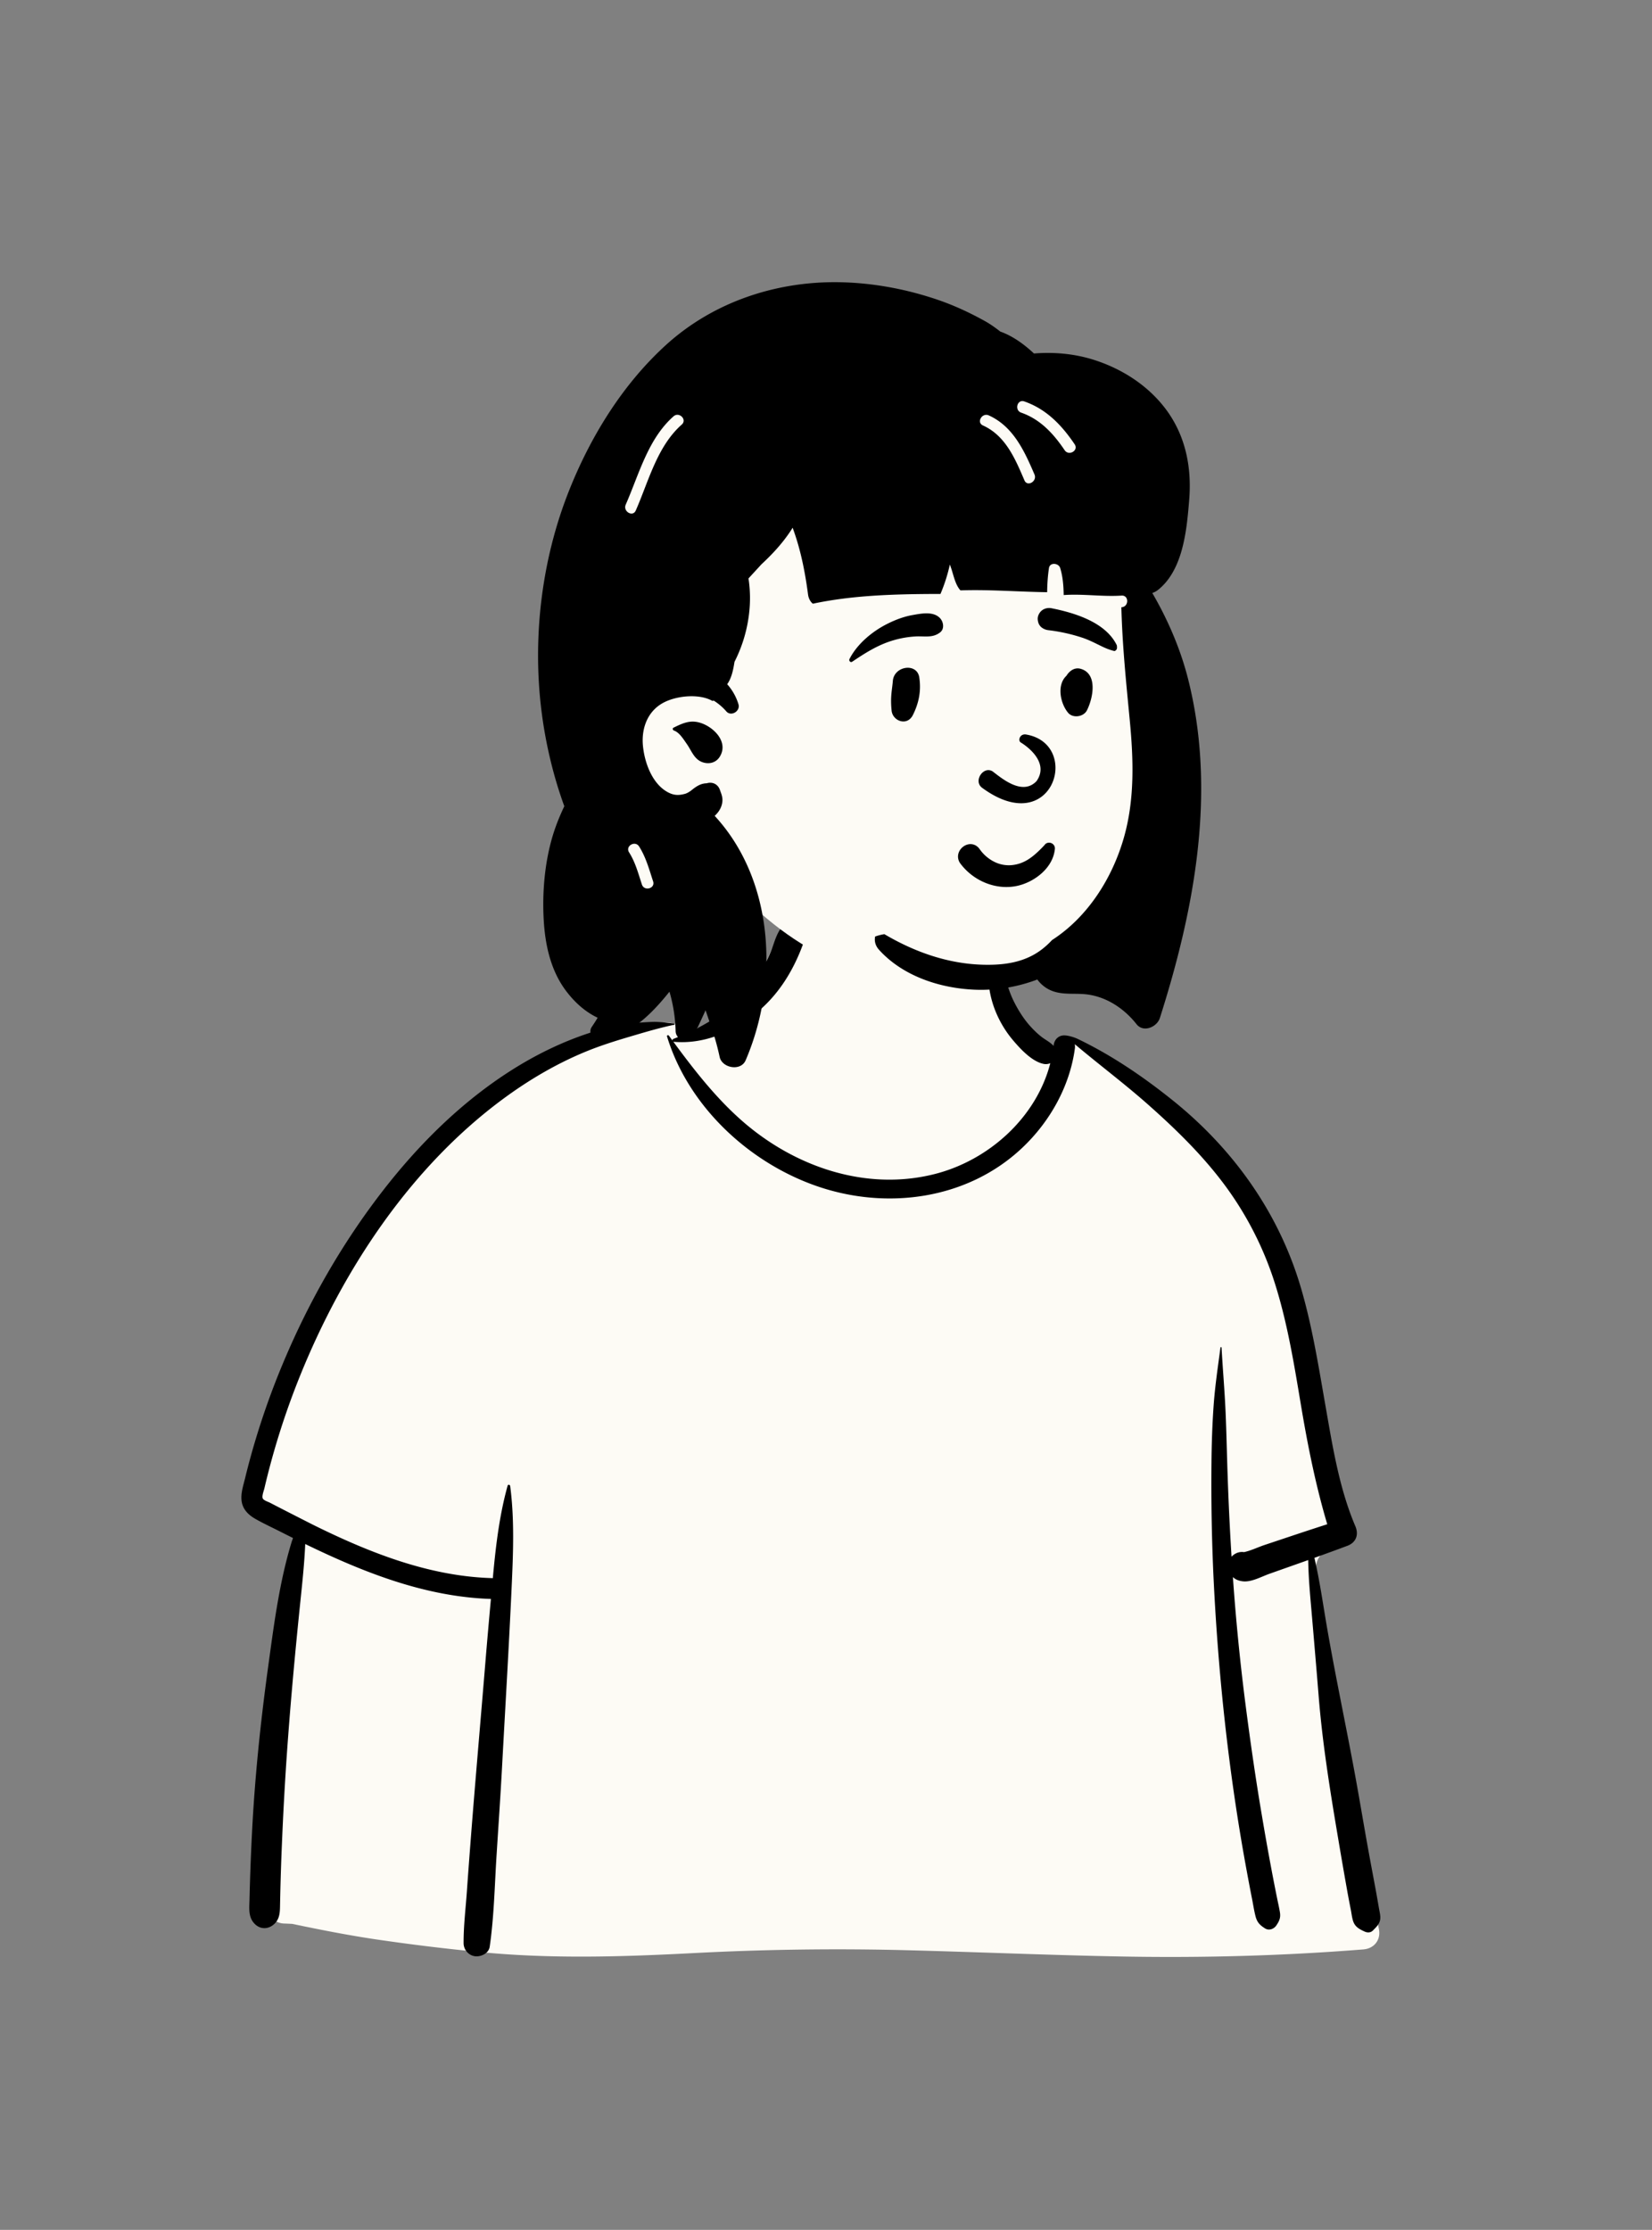 <svg width="309" height="417" fill="none" xmlns="http://www.w3.org/2000/svg"><rect width="100%" height="100%" fill="#808080" stroke="none"/><path fill-rule="evenodd" clip-rule="evenodd" d="M250.595 324.25a640.34 640.34 0 0 1-3.016-18.623 509.89 509.89 0 0 1-1.236-8.873c-.266-2.075-.672-4.447.739-5.984 1.987-2.163 3.792-4.015 4.035-7.113.228-2.915-.757-6.093-1.373-8.923-1.293-5.935-2.902-11.794-4.68-17.6-1.807-5.899-3.787-11.741-5.797-17.572-1.878-5.453-3.684-10.954-6.131-16.186-4.644-9.927-12.499-17.278-22.208-22.187-2.414-1.222-7.339-5.579-9.861-6.555-2.32-.897-2.311 1.722-4.594.736-1.824-.789-3.523-1.842-4.544-3.602-1.11-1.914-3.891-4.59-4.315-6.816-.897-4.72.075-8.737-3.295-12.289-2.989-3.155-7.009-5.317-11.167-6.476-9.151-2.553-21.352-.769-26.872 7.733-2.637 4.061-3.558 8.968-7.116 12.283-3.107 2.893-2.411 4.87-6.435 6.361-.228.085-6.404-1.24-6.632-1.155-4.402-.942-8.608 1.695-12.647 3.225-6.02 2.281-11.752 5.25-17.136 8.778-10.86 7.114-20.159 16.353-27.826 26.807-7.73 10.541-13.728 22.355-18 34.703a132.731 132.731 0 0 0-2.79 9.1c-.46 1.716-.952 3.495-.39 5.251.457 1.437 1.476 2.508 2.672 3.37 1.623 1.168 4.876 1.928 4.813 4.278-.049 1.788-.655 3.668-.951 5.435-.352 2.103-.642 4.219-.931 6.331-1.316 9.615-2.34 19.286-2.794 28.983-.447 9.548-.816 19.292-.155 28.837.044.63.232 1.207.535 1.696-.284.109-.304.635.047.71l.74.157a3.25 3.25 0 0 0 1.884.647c.498.015.995.039 1.494.064 5.249 1.097 10.498 2.134 15.817 2.919a394.72 394.72 0 0 0 19.454 2.365c13.364 1.298 26.625.868 40.008.168a511.954 511.954 0 0 1 40.091-.516c13.387.349 26.771.932 40.161 1.17 14.961.265 29.897-.143 44.814-1.332 2.046-.163 3.311-1.79 2.907-3.821-2.416-12.172-5.155-24.261-7.319-36.484Z" fill="#FDFBF5"/><path fill-rule="evenodd" clip-rule="evenodd" d="M121.923 191.108c1.383-.06 2.794.164 4.174.3.12.012.166.197.03.226-2.469.516-4.913 1.221-7.339 1.938l-1.039.307c-2.734.81-5.391 1.645-8.039 2.724-5.277 2.152-10.29 5.055-14.904 8.39-17.765 12.846-30.623 32.293-38.737 52.427a143.112 143.112 0 0 0-6.624 20.946c-.097.409-.517 1.458-.286 1.876.203.371.994.6 1.36.792l1.242.643c2.42 1.247 6.45 3.298 6.856 3.498l.63.311c10.312 5.055 21.33 9.342 32.935 9.638l.09-.991c.518-5.479 1.198-10.986 2.678-16.296.08-.286.443-.19.477.064.825 6.287.56 12.622.272 18.937-.51 11.186-1.186 22.367-1.79 33.547-.3 5.594-.69 11.183-1.042 16.774-.352 5.601-.465 11.338-1.27 16.894-.18 1.238-1.63 1.911-2.728 1.781-1.215-.145-2.15-1.215-2.155-2.443-.015-3.235.392-6.511.618-9.739.214-3.067.444-6.133.681-9.198.863-11.188 1.854-22.364 2.773-33.547.326-3.967.678-7.929 1.038-11.892-12.292-.397-23.776-4.95-34.733-10.271-.158 3.601-.54 7.196-.911 10.782-1.035 10.005-1.948 20.008-2.63 30.046a612.594 612.594 0 0 0-.816 15.222 463.435 463.435 0 0 0-.323 9.983l-.038 1.906c-.03 1.207-.152 2.327-1.17 3.206-1.03.893-2.425.941-3.447 0-1.368-1.26-1.126-2.975-1.086-4.667.1-4.28.262-8.558.483-12.834.514-9.965 1.539-19.891 2.878-29.777l.524-3.816c.976-7.094 2.047-14.35 4.23-21.183-.848-.423-1.695-.849-2.541-1.277-1.498-.758-3.046-1.47-4.503-2.306-1.154-.664-2.15-1.576-2.472-2.919-.359-1.498.19-3.136.554-4.596l.032-.129c.357-1.471.742-2.936 1.147-4.394a144.914 144.914 0 0 1 6.063-17.367c4.768-11.325 10.922-22.083 18.441-31.811 6.767-8.757 14.761-16.698 24.13-22.653 4.581-2.911 9.464-5.302 14.625-6.992 2.413-.791 5.038-1.478 7.565-1.76a59.712 59.712 0 0 1 4.096-.3h.001Zm24.512-17.945c1.644-1.764 4.91.062 4.12 2.399-1.857 5.501-4.813 10.518-9.427 14.132-4.338 3.396-9.51 5.604-15.081 5.133a.334.334 0 0 1-.112-.031l.479.651c3.769 5.098 7.744 10.125 12.537 14.293 9.763 8.489 23.056 13.068 35.892 9.811 10.098-2.563 18.996-10.549 21.612-20.727a2.072 2.072 0 0 1-1.309.12c-2.093-.454-4.166-2.657-5.517-4.236a20.074 20.074 0 0 1-3.438-5.637c-1.53-3.815-2.021-8.727.069-12.422.258-.456.852-.201.904.244l.078.694c.403 3.463.905 6.813 2.539 9.972.798 1.544 1.756 3.053 2.923 4.346.624.693 1.3 1.354 2.03 1.934.712.567 1.573.975 2.212 1.625l.116.123.004-.022c.161-1.37 1.122-1.975 2.064-1.937.91.036 1.98.438 2.393.63l.04.018c6.351 3.049 12.202 7.023 17.707 11.433 11.385 9.119 19.915 21.04 24.049 35.078 2.028 6.891 3.192 13.99 4.421 21.056l.756 4.329c1.147 6.524 2.428 13.176 5.018 19.244.669 1.569.153 3.041-1.489 3.659-2.05.768-4.107 1.519-6.17 2.254 1.012 4.342 1.629 8.835 2.388 13.198 1.611 9.276 3.587 18.492 5.281 27.755.865 4.737 1.647 9.49 2.512 14.226.416 2.28.851 4.559 1.273 6.839.228 1.229.434 2.462.652 3.694l.037.205c.125.648.282 1.32.103 1.97-.204.741-.783 1.265-1.299 1.797-.425.437-1.039.44-1.561.202l-.171-.08c-.931-.435-1.659-.869-1.989-1.919-.209-.664-.285-1.413-.421-2.098-.261-1.311-.51-2.625-.744-3.943a962.58 962.58 0 0 1-1.375-7.917l-.417-2.472c-1.435-8.523-2.796-17.096-3.484-25.709-.306-3.82-.629-7.637-.956-11.456l-.244-2.863c-.311-3.625-.689-7.34-.743-11.015l-1.232.438-6.014 2.126c-1.493.528-3.39 1.607-4.996 1.41-.785-.096-1.384-.343-1.846-.792a410.68 410.68 0 0 0 2.302 23.38c.909 7.063 1.917 14.118 3.107 21.138a528.68 528.68 0 0 0 1.854 10.415 413.78 413.78 0 0 0 1.018 5.192c.174.862.381 1.725.518 2.595.155.994-.119 1.607-.675 2.427-.457.672-1.371 1.018-2.111.553-.982-.615-1.493-1.149-1.781-2.27-.263-1.018-.422-2.081-.624-3.112-.375-1.904-.737-3.81-1.087-5.717a374.618 374.618 0 0 1-2.006-12.006c-2.121-14.135-3.466-28.39-4.146-42.669a379.384 379.384 0 0 1-.38-21.146c.031-3.615.15-7.239.405-10.844.26-3.65.798-7.227 1.278-10.842.017-.128.197-.134.205 0 .228 4.053.584 8.1.759 12.164.167 3.876.24 7.759.373 11.638.175 5.098.417 10.2.736 15.297.579-.634 1.454-1 2.328-.858 1.267-.265 2.63-.929 3.837-1.333l4.552-1.52c2.391-.802 4.787-1.59 7.187-2.363-2.148-7.223-3.618-14.554-4.873-21.99l-.56-3.345c-1.109-6.585-2.305-13.172-4.312-19.548a62.526 62.526 0 0 0-9.462-18.578c-4.13-5.561-9.157-10.459-14.331-15.039-4.43-3.922-9.17-7.462-13.688-11.276.047.252.057.53.016.837-.961 7.031-4.629 13.579-9.741 18.449-10.269 9.786-25.471 11.815-38.615 7.227-12.714-4.438-23.955-14.949-27.927-27.957-.068-.221.23-.31.35-.147.219.303.442.604.663.906a.295.295 0 0 1 .043-.188.292.292 0 0 1 .153-.119c4.634-1.79 9.184-4.327 12.657-7.917a27.293 27.293 0 0 0 4.337-5.871 23.61 23.61 0 0 0 1.461-3.18l.102-.284c.485-1.373.89-2.773 1.904-3.861Z" fill="#000"/><path fill-rule="evenodd" clip-rule="evenodd" d="M170.977 59.565c15.445 0 34.788 17.62 40.449 25.116 4.76 6.304 4.087 38.778 4.087 58.041 0 4.028-1.821 11.654-2.483 15.507-2.421 14.122-12.976 25.965-33.866 25.965-17.009 0-30.099-5.388-42.757-19.168-2.887-3.143-16.991 8.111-19.875 4.058-7.534 0-13.833-70.392.958-91.504 14.792-21.114 38.042-18.015 53.487-18.015Z" fill="#FDFBF5"/><path fill-rule="evenodd" clip-rule="evenodd" d="M124.556 64.523c8.925-8.12 20.814-12.026 32.81-11.738 6.213.151 12.403 1.334 18.271 3.36 2.935 1.018 5.777 2.346 8.494 3.848.979.539 1.883 1.171 2.752 1.843l.216.168h.003c2.331.838 4.412 2.343 6.299 4.102 3.784-.301 7.598.039 11.256 1.206 5.092 1.627 9.805 4.605 13.116 8.834 3.856 4.925 5.138 10.898 4.681 17.064l-.085 1.048c-.452 5.448-1.262 12.453-5.733 16.032a3.48 3.48 0 0 1-1.104.605c2.88 4.933 5.244 10.412 6.658 15.945 5.4 21.132 1.249 43.171-5.244 63.54-.533 1.678-3.071 2.793-4.362 1.153-2.307-2.932-5.659-5.169-9.428-5.587-2.326-.259-4.641.21-6.838-.846a6.242 6.242 0 0 1-2.293-1.924 29.6 29.6 0 0 1-11.67 1.908c-6.503-.267-13.456-2.519-17.93-7.459-.718-.792-.901-1.683-.735-2.486a9.654 9.654 0 0 1 1.73-.443c5.674 3.345 11.929 5.579 18.651 5.72 3.884.081 7.672-.462 10.821-2.887a15.365 15.365 0 0 0 1.888-1.731c6.584-4.236 11.227-11.43 13.434-19.137 2.057-7.187 1.803-14.67 1.097-22.042l-.374-3.889c-.543-5.71-1.048-11.437-1.189-17.169l.042-.003c1.391-.09 1.401-2.267 0-2.176-3.623.234-7.218-.361-10.83-.101-.03-1.708-.154-3.408-.654-5.054-.288-.941-1.925-1.127-2.099 0-.232 1.506-.317 3.005-.343 4.519-5.404-.072-10.804-.528-16.21-.34-.997-1.063-1.315-2.95-1.781-4.261a66.538 66.538 0 0 0-.207-.577 30.86 30.86 0 0 1-1.755 5.503l-1.326.004c-7.523.036-15.198.262-22.543 1.823-.511-.392-.815-1.075-.898-1.697-.531-4.041-1.292-7.974-2.64-11.825l-.192-.543a3.722 3.722 0 0 1-.05-.144c-.993 1.603-2.179 3.098-3.471 4.489a45.392 45.392 0 0 1-2.38 2.366c-.795.884-1.618 1.755-2.416 2.642.032.161.059.324.081.492a24.44 24.44 0 0 1 .09 5.553 26.647 26.647 0 0 1-2.78 9.534l-.049.299c-.229 1.395-.556 2.837-1.321 3.887a9.935 9.935 0 0 1 2.114 3.763c.38 1.263-1.367 2.357-2.272 1.323a10.573 10.573 0 0 0-2.397-2.041c-.056.075-.156.112-.268.049-2.445-1.358-6.599-.947-9.042.332-3.039 1.588-4.223 4.85-3.887 8.155.324 3.158 1.706 6.849 4.385 8.467 1.23.743 2.186.806 3.493.449.417-.113.935-.461 1.156-.633l.219-.176c.856-.676 1.653-1.139 2.664-1.157 1.034-.322 2.071.124 2.467 1.208l.024.07c.186.552.523 1.246.449 2.09-.075.902-.49 1.724-1.107 2.385-.107.116-.22.228-.337.334 10.635 11.515 12.001 29.457 6.547 43.841a44.288 44.288 0 0 1-.753 1.872c-.912 2.116-4.42 1.46-4.867-.637a46.927 46.927 0 0 0-1.454-5.274l-.145-.42c-.323-.924-.626-1.857-.952-2.782l-.033-.106-.04-.144-.552 1.205-1.679 3.637c-.786 1.698-3.281.775-3.374-.861l-.002-.055a29.024 29.024 0 0 0-1.151-7.394l-.219.272c-3.273 4.048-7.115 7.841-12.386 8.775-1.321.233-2.817-1.148-1.909-2.484.376-.552.738-1.118 1.081-1.692a10.8 10.8 0 0 1-.836-.43c-1.999-1.122-3.663-2.722-5.04-4.537-2.919-3.845-3.963-8.687-4.219-13.426-.272-5.008.169-10.287 1.537-15.119.593-2.089 1.395-4.094 2.323-6.039-.064-.173-.129-.347-.191-.522a79.366 79.366 0 0 1-2.505-8.531 83.164 83.164 0 0 1-2.205-17.825c-.164-10.725 1.686-21.622 5.583-31.624 4.026-10.314 10.082-20.251 18.322-27.746h-.002Zm-5.012 93.775c-.739-1.164-2.589-.115-1.903 1.057l.026.042c1.171 1.847 1.721 3.947 2.396 6.007.432 1.324 2.536.758 2.099-.581l-.147-.446c-.67-2.088-1.283-4.21-2.472-6.079h.001Zm6.438-22.218.49-.238c1.55-.739 2.907-1.242 4.737-.597 2.451.862 5.076 3.607 3.419 6.27-.609.982-1.691 1.373-2.806 1.142-1.88-.389-2.366-2.083-3.32-3.473l-.164-.235c-.582-.841-1.317-2.003-2.286-2.334-.22-.076-.313-.418-.07-.535Zm1.381-56.54.158-.143c1.054-.93-.491-2.464-1.539-1.539-4.793 4.234-6.457 10.864-8.943 16.513-.558 1.271 1.317 2.38 1.879 1.1 2.372-5.392 3.945-11.84 8.446-15.932l-.001.001Zm57.595-1.853c-1.251-.565-2.347 1.257-1.143 1.857l.045.022c4.232 1.913 6.033 6.242 7.757 10.263.55 1.284 2.424.178 1.88-1.097l-.312-.72c-1.798-4.145-3.897-8.366-8.227-10.325Zm6.635-2.618c-1.328-.46-1.897 1.641-.58 2.1 3.587 1.249 6.049 3.942 8.124 7.021.778 1.154 2.663.065 1.877-1.099-2.41-3.574-5.271-6.574-9.421-8.022Z" fill="#000"/><path fill-rule="evenodd" clip-rule="evenodd" d="M184.307 165.093a11.08 11.08 0 0 1-4.653-3.579 2.165 2.165 0 0 1-.435-1.669c.098-.602.453-1.145.938-1.51.485-.366 1.093-.546 1.68-.454.511.079 1.018.359 1.421.939l.084.116a7.33 7.33 0 0 0 2.686 2.253 6.056 6.056 0 0 0 3.324.585c2.238-.252 3.779-1.462 5.418-3.106.203-.207.407-.421.61-.638a.964.964 0 0 1 .507-.39 1.109 1.109 0 0 1 1.249.427c.125.184.197.412.174.675-.151 1.702-1.04 3.221-2.305 4.414-1.404 1.326-3.266 2.242-5.018 2.564-1.93.354-3.898.1-5.68-.627Zm6.591-26.266c2.054 1.25 5.184 4.161 2.974 7.257-2.602 2.728-6.346-.401-8.191-1.816-1.711-1.097-3.634 1.724-2.047 3.005 13.336 9.873 18.747-8.119 8.303-9.913-1.151-.198-1.577 1.081-1.039 1.467Zm-23.896-11.484c.227-2.817 4.517-3.457 4.944-.669.381 2.497-.068 4.791-1.193 7.04-1.074 2.147-3.775 1.145-3.98-.811-.274-2.622.088-3.807.229-5.56Zm32.658-1.247c.598-.784 1.462-1.318 2.496-1.017 3.233.946 2.28 5.536 1.145 7.77-.617 1.212-2.611 1.52-3.513.452-1.467-1.742-2.172-5.221-.303-6.937.05-.088.106-.178.175-.268Zm-28.952-11.079.511-.09c1.58-.273 3.543-.535 4.661.734.593.674.796 1.926 0 2.571-1.401 1.133-2.951.695-4.63.79a18.45 18.45 0 0 0-4.047.69c-2.925.837-5.308 2.362-7.806 4.038-.327.218-.662-.2-.506-.506 1.442-2.825 4.236-5.145 7.035-6.559 1.495-.755 3.128-1.381 4.782-1.668Zm26.005-1.265.391.08c4.254.888 9.78 2.664 11.793 6.843.078.591-.003.717-.069.799l-.022.028c-.055.071-.098.168-.354.249l-.216-.054c-.923-.242-1.653-.576-2.36-.922l-.768-.377c-.889-.437-1.787-.857-2.738-1.167a32.145 32.145 0 0 0-6.237-1.377 2.558 2.558 0 0 1-1.251-.477 1.884 1.884 0 0 1-.701-1.064c-.149-.601-.105-1.055.217-1.598.242-.407.589-.689.987-.851a2.31 2.31 0 0 1 1.328-.112Z" fill="#000"/></svg>